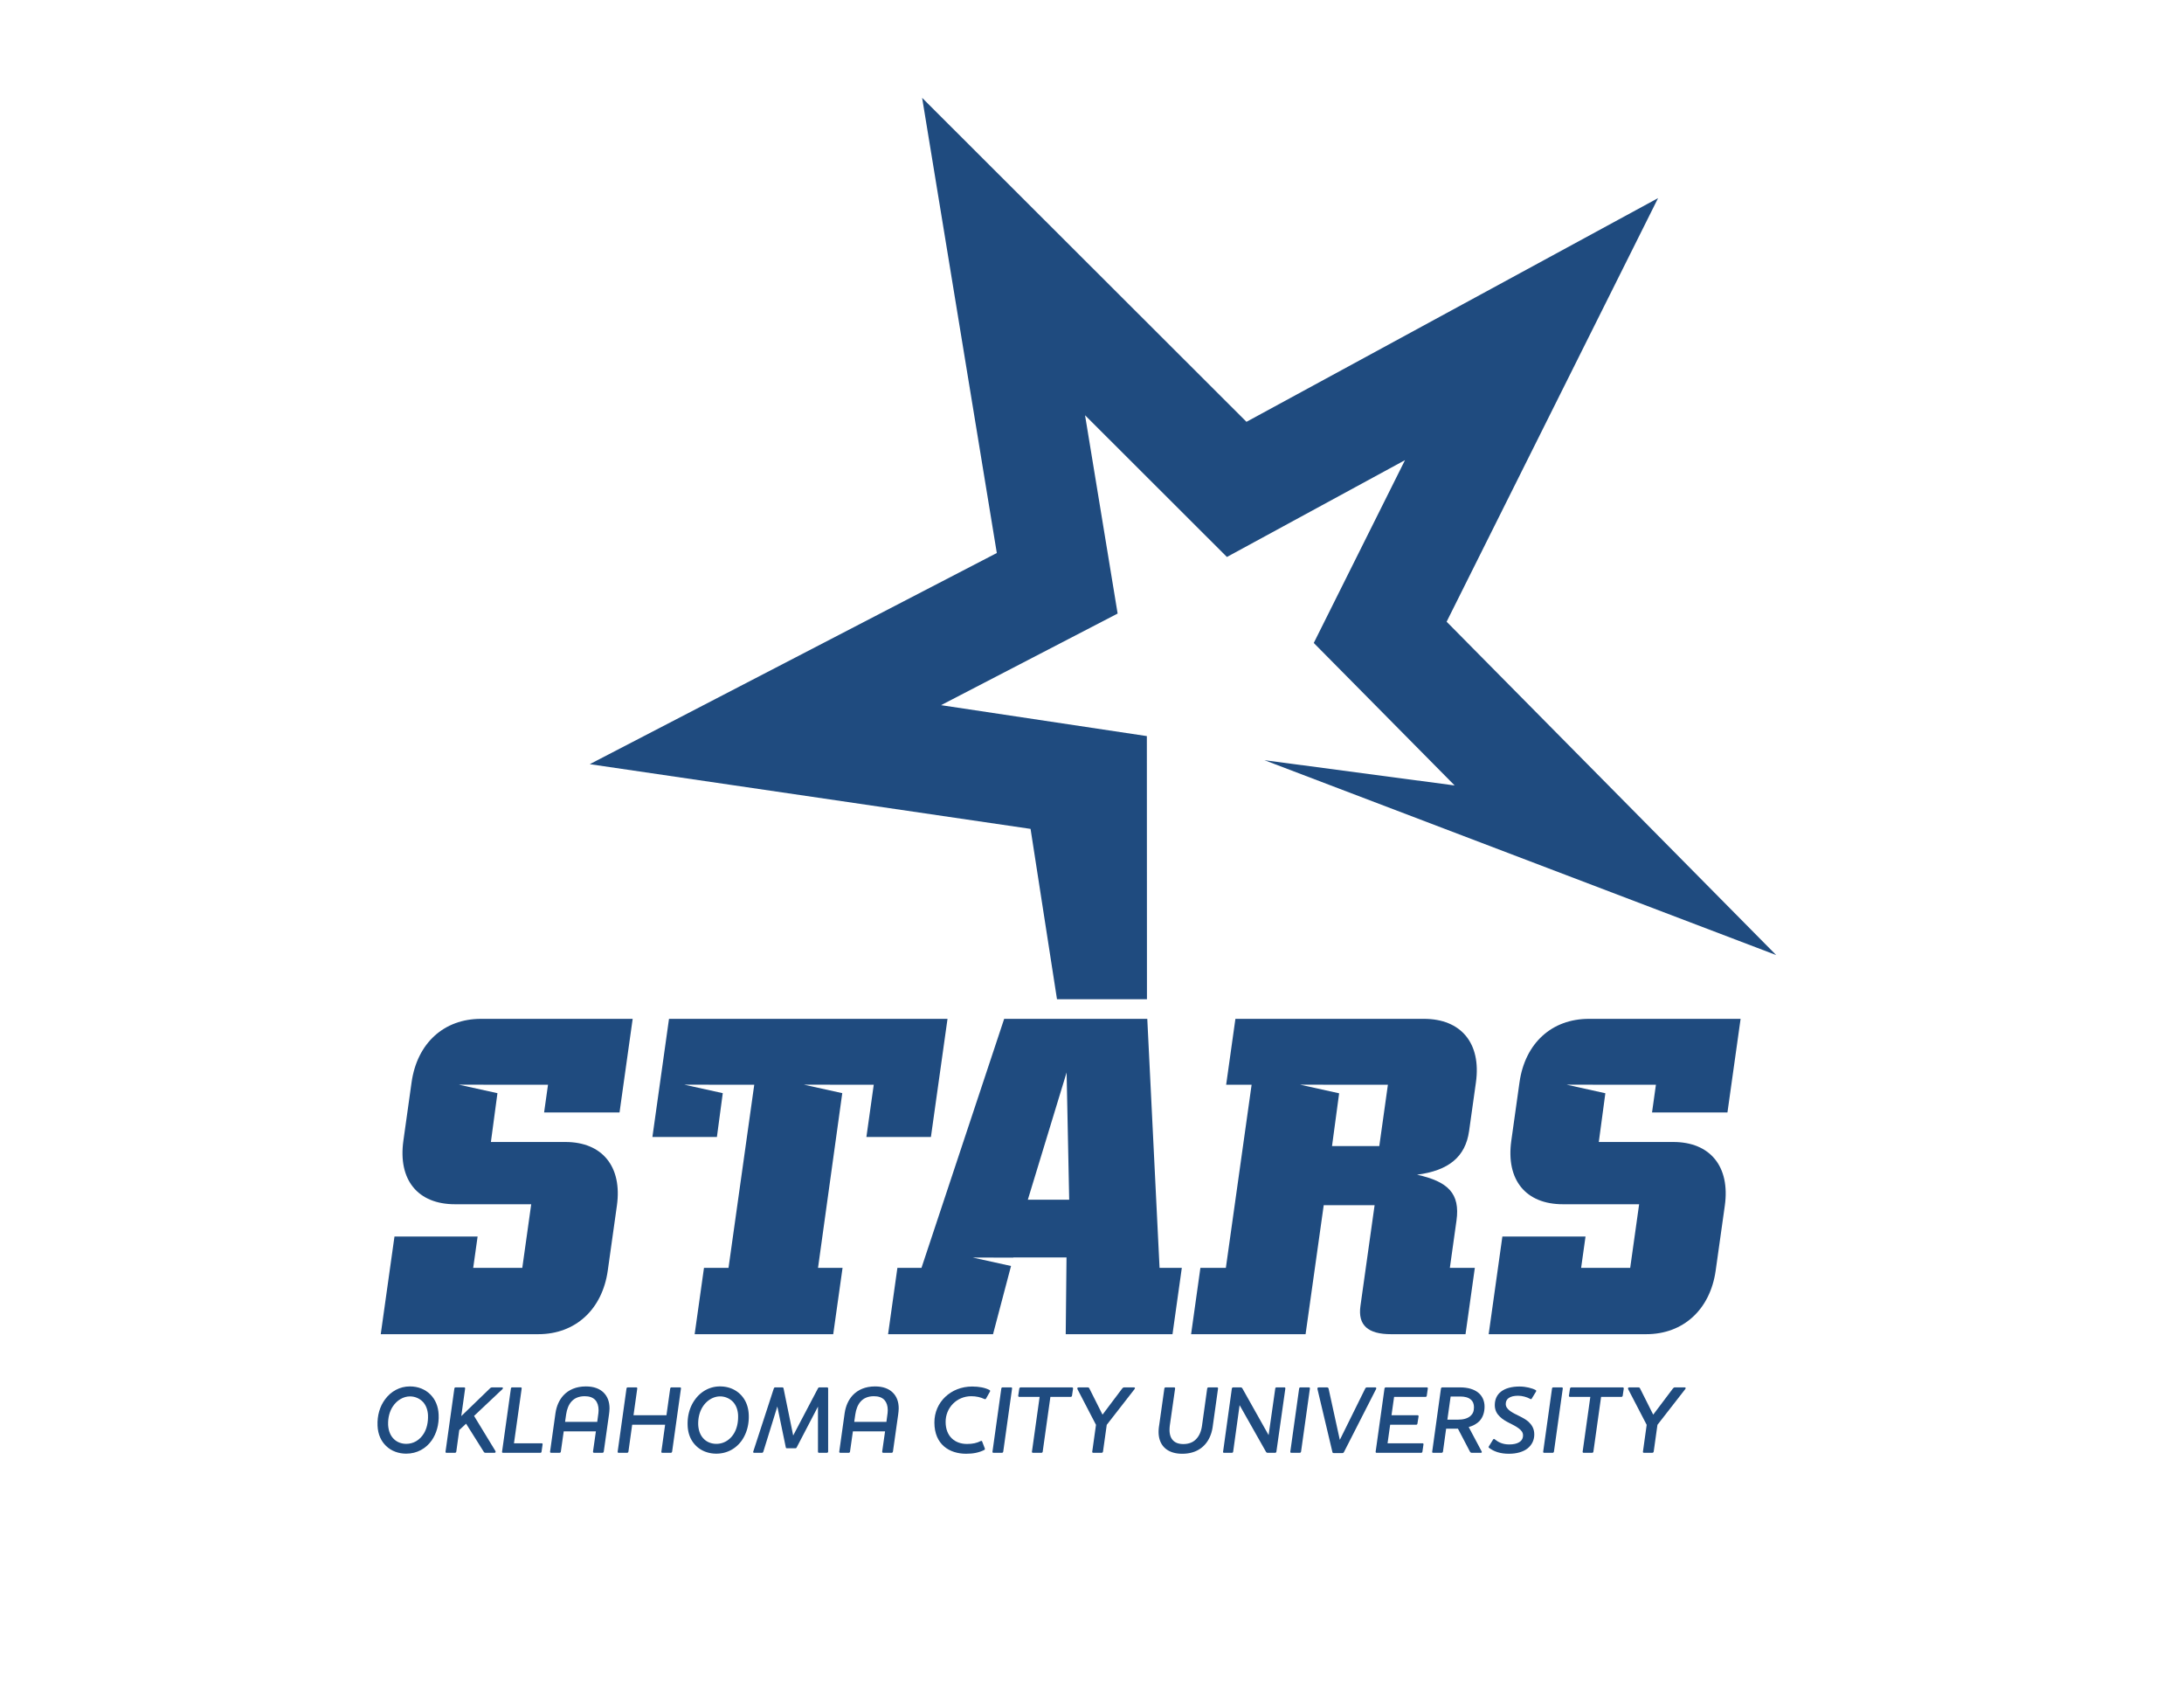 <svg xmlns="http://www.w3.org/2000/svg" height="816" width="1056" xml:space="preserve"><defs><clipPath id="a" clipPathUnits="userSpaceOnUse"><path d="M0 612h792V0H0Z"/></clipPath></defs><path style="fill:#1f4b7f;fill-opacity:1;fill-rule:nonzero;stroke:none" d="m0 0 9.586-61.78h32.632l-.036 95.432-74.657 11.219 64.056 33.226-11.817 71.92 51.46-51.399 64.591 35.115-33.089-66.304 51.106-51.68-68.995 9.165 185.617-70.676L150.916 75.134l76.702 153.64-149.305-81.139-117.645 117.498 27.088-165.076-147.649-76.586Z" transform="matrix(1.333 0 0 -1.333 498.295 400.73)"/><g clip-path="url(#a)" transform="matrix(1.333 0 0 -1.333 0 816)"><path style="fill:#1f4b7f;fill-opacity:1;fill-rule:nonzero;stroke:none" d="m0 0 4.768 33.948h-55.046c-13.344 0-23.14-8.731-25.159-23.069l-2.962-21.102c-2.018-14.338 5.326-23.067 18.676-23.067h27.688l-3.239-23.072h-17.803l1.598 11.37h-30.154l-4.981-35.428h57.18c13.349 0 23.169 8.894 25.167 23.071l3.311 23.561c1.989 14.176-5.328 23.074-18.682 23.074h-27.021l2.374 17.7-14.023 3.096 14.912-.031h17.452L-27.359 0Z" transform="translate(224.72 208.684)"/><path style="fill:#1f4b7f;fill-opacity:1;fill-rule:nonzero;stroke:none" d="m0 0-6.022-42.849h23.396l2.128 15.897-13.991 3.086 14.917-.031h10.493l-9.334-66.414h-8.899l-3.383-24.057h50.262l3.384 24.057h-8.9l8.794 63.363-13.962 3.082 14.913-.031h10.468L71.6-42.849h23.401L101.024 0Z" transform="translate(242.667 242.632)"/><path style="fill:#1f4b7f;fill-opacity:1;fill-rule:nonzero;stroke:none" d="m0 0 14.063 46.145L14.999 0Zm47.778-24.722-4.452 90.311H-8.586L-38.58-24.722h-8.735l-3.378-24.057h38.069l6.527 24.733-13.918 3.068 14.745-.033.014.076h19.285l-.284-27.844h38.728l3.38 24.057z" transform="translate(372.826 177.043)"/><path style="fill:#1f4b7f;fill-opacity:1;fill-rule:nonzero;stroke:none" d="M0 0h-17.145l2.58 19.139-14.193 3.138 14.917-.031H3.124Zm32.57 5.434 2.479 17.64c2.01 14.338-5.493 23.07-18.842 23.07h-68.395l-3.359-23.898h9.234l-9.339-66.413h-9.235l-3.376-24.058h41.526l6.584 46.798h18.455L-6.837-58.01c-.976-6.925 2.683-10.215 11.089-10.215h27.026l3.378 24.058h-9.058L28-27.031c1.395 9.895-3.112 14.175-14.305 16.651C25.11-8.904 31.244-3.957 32.57 5.434" transform="translate(500.306 196.488)"/><path style="fill:#1f4b7f;fill-opacity:1;fill-rule:nonzero;stroke:none" d="m0 0 4.77 33.948h-55.043c-13.348 0-23.145-8.731-25.163-23.069l-2.962-21.102c-2.018-14.338 5.329-23.067 18.675-23.067h27.689l-3.242-23.072h-17.8l1.597 11.37h-30.159l-4.974-35.428h57.177c13.354 0 23.17 8.894 25.164 23.071l3.317 23.561c1.986 14.176-5.328 23.074-18.678 23.074h-27.031l2.376 17.681-14.097 3.115 14.918-.031h17.523L-27.356 0Z" transform="translate(626.594 208.684)"/><path style="fill:#1f4b7f;fill-opacity:1;fill-rule:nonzero;stroke:none" d="M0 0c-1.219 1.323-2.927 2.089-4.809 2.089-2.297 0-4.704-1.325-6.235-3.695-1.116-1.707-1.777-4.006-1.672-6.689.139-2.227.871-3.832 1.951-4.946 1.22-1.287 2.926-1.878 4.634-1.878 2.577 0 4.912 1.357 6.374 3.761 1.045 1.74 1.604 4.004 1.5 6.69C1.636-2.721 1.01-1.151 0 0m3.1-13.867c-2.09-2.962-5.329-4.808-9.267-4.808-2.682 0-5.365.906-7.281 2.786-1.776 1.708-2.96 4.113-3.101 7.318-.174 3.797.871 7.105 2.717 9.579 2.126 2.926 5.364 4.704 8.989 4.704 3.031 0 5.541-1.047 7.42-2.893C4.422.975 5.469-1.466 5.608-4.496c.173-3.586-.766-6.862-2.508-9.371" transform="translate(153.499 103.61)"/><path style="fill:#1f4b7f;fill-opacity:1;fill-rule:nonzero;stroke:none" d="m0 0 10.31 9.962c.281.312.559.453.908.453h3.551c.384 0 .455-.346.141-.659L4.632.069l7.701-12.647c.207-.347.207-.73-.28-.73H8.848c-.383 0-.557.104-.729.418L1.742-2.751l-2.473-2.3-1.081-7.839c-.07-.279-.244-.418-.453-.418H-5.4c-.211 0-.348.139-.315.418l3.206 22.888c.035.245.208.417.419.417h3.135c.244 0 .384-.172.346-.417z" transform="translate(167.32 98.557)"/><path style="fill:#1f4b7f;fill-opacity:1;fill-rule:nonzero;stroke:none" d="M0 0a.333.333 0 0 0 .313-.384L-.07-3.031c-.036-.28-.21-.418-.417-.418h-13.587c-.211 0-.384.173-.314.418l3.203 22.887c.038.246.211.417.421.417h3.135c.243 0 .383-.171.347-.417L-10.07 0Z" transform="translate(196.505 88.698)"/><path style="fill:#1f4b7f;fill-opacity:1;fill-rule:nonzero;stroke:none" d="M0 0h11.671l.277 2.09c.106.728.211 1.429.211 2.124 0 1.601-.418 2.823-1.186 3.692-.87.943-2.159 1.398-3.831 1.398-2.126 0-3.727-.7-4.843-1.955C1.292 6.199.663 4.599.384 2.683Zm10.139-10.767 1.045 7.319H-.488L-1.533-10.8c-.033-.245-.207-.418-.454-.418h-3.097c-.248 0-.384.173-.351.418l1.953 13.933c.381 2.616 1.359 4.81 2.89 6.481 1.884 2.019 4.599 3.24 8.152 3.24 2.823 0 5.017-.802 6.481-2.3C15.4 9.196 16.13 7.279 16.13 4.877c0-.663-.103-1.532-.209-2.335l-1.88-13.309c-.036-.278-.243-.451-.454-.451h-3.1c-.21 0-.384.173-.348.451" transform="translate(204.964 96.467)"/><path style="fill:#1f4b7f;fill-opacity:1;fill-rule:nonzero;stroke:none" d="M0 0c-.071-.279-.244-.418-.452-.418h-3.137c-.206 0-.383.139-.313.418l1.359 9.753h-11.95L-15.85 0c-.072-.279-.245-.418-.455-.418h-3.135c-.208 0-.347.139-.313.418l3.204 22.888c.037.245.211.417.421.417h3.134c.243 0 .384-.172.348-.417l-1.359-9.686h11.948l1.36 9.686c.036.245.209.417.453.417h3.137c.209 0 .348-.172.312-.417z" transform="translate(243.799 85.667)"/><path style="fill:#1f4b7f;fill-opacity:1;fill-rule:nonzero;stroke:none" d="M0 0a6.482 6.482 0 0 1-4.81 2.089c-2.296 0-4.703-1.325-6.234-3.695-1.116-1.707-1.777-4.006-1.673-6.689.139-2.227.871-3.832 1.952-4.946 1.218-1.287 2.924-1.878 4.633-1.878 2.577 0 4.91 1.357 6.376 3.761 1.045 1.74 1.602 4.004 1.497 6.69C1.635-2.721 1.008-1.151 0 0m3.102-13.867c-2.094-2.962-5.332-4.808-9.269-4.808-2.681 0-5.365.906-7.281 2.786-1.776 1.708-2.961 4.113-3.101 7.318-.173 3.797.872 7.105 2.717 9.579 2.126 2.926 5.367 4.704 8.989 4.704 3.031 0 5.539-1.047 7.42-2.893C4.422.975 5.467-1.466 5.608-4.496c.174-3.586-.765-6.862-2.506-9.371" transform="translate(265.982 103.61)"/><path style="fill:#1f4b7f;fill-opacity:1;fill-rule:nonzero;stroke:none" d="M0 0c.104.209.245.417.522.417h2.857c.21 0 .348-.172.348-.417v-22.888c0-.279-.245-.418-.452-.418H.382c-.208 0-.347.139-.347.418v16.336l-7.7-14.767c-.139-.281-.278-.349-.523-.349h-3.099c-.174 0-.315.105-.348.349l-3.066 14.804-5.087-16.408c-.071-.21-.244-.383-.455-.383h-2.89c-.244 0-.418.173-.314.418L-15.99 0c.069.245.244.417.45.417h2.754c.211 0 .28-.208.348-.417l3.483-17.036z" transform="translate(296.665 108.555)"/><path style="fill:#1f4b7f;fill-opacity:1;fill-rule:nonzero;stroke:none" d="M0 0h11.672l.278 2.09c.106.728.21 1.429.21 2.124 0 1.601-.418 2.823-1.185 3.692-.872.943-2.159 1.398-3.831 1.398-2.126 0-3.729-.7-4.843-1.955C1.291 6.199.665 4.599.384 2.683Zm10.14-10.767 1.045 7.319H-.487L-1.532-10.8c-.034-.245-.21-.418-.453-.418h-3.101c-.244 0-.382.173-.348.418l1.953 13.933c.382 2.616 1.358 4.81 2.89 6.481 1.882 2.019 4.6 3.24 8.151 3.24 2.824 0 5.017-.802 6.482-2.3 1.359-1.358 2.089-3.275 2.089-5.677 0-.663-.104-1.532-.209-2.335l-1.88-13.309c-.037-.278-.243-.451-.453-.451h-3.102c-.208 0-.384.173-.347.451" transform="translate(309.855 96.467)"/><path style="fill:#1f4b7f;fill-opacity:1;fill-rule:nonzero;stroke:none" d="M0 0c-.033 7.388 5.958 13.064 13.692 13.064 2.648 0 4.74-.455 6.272-1.254.314-.174.314-.381.173-.626l-1.391-2.473c-.176-.279-.351-.279-.629-.175-1.324.627-2.926 1.013-4.739 1.013-5.294 0-9.336-4.219-9.302-9.343 0-5.26 3.414-7.977 7.735-7.977 2.124 0 3.624.354 4.949 1.046.31.108.45.108.557-.135l.975-2.545c.07-.245 0-.452-.244-.56-1.951-.973-4.041-1.355-6.551-1.355C5.472-11.32 0-7.979 0 0" transform="translate(338.932 96.222)"/><path style="fill:#1f4b7f;fill-opacity:1;fill-rule:nonzero;stroke:none" d="M0 0c-.069-.279-.244-.418-.453-.418h-3.135c-.209 0-.348.139-.313.418l3.204 22.888c.037.245.21.417.419.417h3.135c.244 0 .384-.172.348-.417z" transform="translate(363.902 85.667)"/><path style="fill:#1f4b7f;fill-opacity:1;fill-rule:nonzero;stroke:none" d="M0 0a.387.387 0 0 0 .384-.453L0-3.03a.488.488 0 0 0-.488-.417h-7.349l-2.79-19.858c-.034-.279-.245-.418-.488-.418h-3.065c-.209 0-.383.139-.347.418l2.785 19.858h-7.385c-.242 0-.383.174-.383.417l.383 2.577c.071.281.277.453.523.453Z" transform="translate(388.844 108.972)"/><path style="fill:#1f4b7f;fill-opacity:1;fill-rule:nonzero;stroke:none" d="M0 0c.213.281.421.453.77.453h3.516c.454 0 .489-.346.175-.697L-5.572-13.132l-1.36-9.72c-.068-.245-.242-.418-.488-.418h-3.062c-.247 0-.42.173-.352.418l1.36 9.72-6.691 12.888c-.173.351-.101.697.384.697h3.275c.383 0 .524-.141.664-.453l4.737-9.439z" transform="translate(407.02 108.519)"/><path style="fill:#1f4b7f;fill-opacity:1;fill-rule:nonzero;stroke:none" d="M0 0c.068.281.246.453.452.453h3.137c.244 0 .382-.172.348-.453L1.985-13.936c-.382-2.577-1.358-4.804-2.89-6.446-1.88-2.051-4.599-3.235-8.153-3.235-2.823 0-5.017.799-6.479 2.262-1.36 1.358-2.09 3.312-2.09 5.678 0 .7.069 1.535.21 2.37L-15.537 0c.033.281.242.453.452.453h3.103c.208 0 .382-.172.343-.453l-1.844-12.89a14.4 14.4 0 0 1-.173-2.087c0-1.605.418-2.858 1.184-3.694.872-.977 2.16-1.429 3.831-1.429 2.128 0 3.73.731 4.81 1.986 1.046 1.149 1.671 2.716 1.951 4.634z" transform="translate(437.877 108.519)"/><path style="fill:#1f4b7f;fill-opacity:1;fill-rule:nonzero;stroke:none" d="M0 0c0 .281.245.453.45.453h2.859c.243 0 .383-.172.35-.453L.417-22.852a.463.463 0 0 0-.487-.418h-2.579c-.348 0-.557.069-.765.452l-9.512 16.827-2.335-16.861c-.068-.314-.242-.418-.486-.418h-2.858c-.207 0-.384.139-.312.418L-15.747 0c.069.312.278.453.486.453h2.65c.382 0 .556-.141.733-.453l9.471-16.86z" transform="translate(462.568 108.519)"/><path style="fill:#1f4b7f;fill-opacity:1;fill-rule:nonzero;stroke:none" d="M0 0c-.07-.279-.244-.418-.456-.418h-3.133c-.208 0-.349.139-.312.418l3.203 22.888c.036.245.212.417.419.417h3.136c.244 0 .382-.172.349-.417z" transform="translate(471.932 85.667)"/><path style="fill:#1f4b7f;fill-opacity:1;fill-rule:nonzero;stroke:none" d="M0 0c-.174-.346-.348-.451-.662-.451h-3.032c-.348 0-.522.105-.558.451l-5.4 22.753c-.068.346.037.624.422.624h2.993c.348 0 .556-.172.627-.486l4.042-18.465h.07l9.13 18.465c.138.314.345.486.694.486h2.998c.344 0 .449-.278.276-.624z" transform="translate(487.536 85.595)"/><path style="fill:#1f4b7f;fill-opacity:1;fill-rule:nonzero;stroke:none" d="M0 0a.438.438 0 0 0-.417-.381h-11.428l-.941-6.655h9.477c.209 0 .35-.175.35-.384l-.422-2.647a.478.478 0 0 0-.45-.418h-9.442l-.942-6.722H-1.53c.207 0 .38-.177.346-.384l-.385-2.647a.448.448 0 0 0-.452-.418H-18.22c-.209 0-.347.173-.315.418l3.207 22.887c.036.209.242.417.453.417H.07c.208 0 .349-.171.315-.417z" transform="translate(517.523 105.905)"/><path style="fill:#1f4b7f;fill-opacity:1;fill-rule:nonzero;stroke:none" d="M0 0c-.836.733-2.091 1.115-3.833 1.115h-3.484l-1.184-8.396h3.868c1.811 0 3.447.384 4.528 1.359.803.698 1.254 1.671 1.254 3.1C1.149-1.604.8-.661 0 0m3.309-7.593C2.229-8.813.766-9.544-.768-9.965L3.9-18.742c.174-.279.106-.557-.209-.557H.348c-.244 0-.487.104-.662.418l-4.356 8.324h-4.282l-1.151-8.324c-.072-.279-.278-.418-.488-.418h-3.102c-.209 0-.38.139-.312.418l3.169 22.852c.071.281.245.453.455.453h6.443c2.995 0 5.124-.732 6.55-1.845C4.248 1.291 4.984-.56 4.984-2.545c0-2.191-.665-3.865-1.675-5.048" transform="translate(533.505 104.548)"/><path style="fill:#1f4b7f;fill-opacity:1;fill-rule:nonzero;stroke:none" d="M0 0c-.139-.207-.312-.207-.523-.068-1.184.664-2.891 1.149-4.388 1.149-1.533 0-2.718-.278-3.519-.905-.628-.452-.975-1.185-.975-2.092 0-1.007.625-1.812 1.602-2.543 2.02-1.46 4.596-2.123 6.656-3.901 1.18-1.114 2.09-2.474 2.09-4.596 0-2.057-.871-3.869-2.545-5.158-1.534-1.152-3.799-1.845-6.656-1.845-3.099 0-5.362.766-7.175 2.122-.243.176-.243.352-.071.594l1.533 2.472c.174.209.385.246.593.037 1.253-1.012 2.822-1.848 5.227-1.848 1.462 0 2.716.243 3.623.803.872.523 1.392 1.355 1.392 2.472 0 1.081-.557 1.812-1.635 2.612-2.059 1.533-4.775 2.23-6.727 4.146-1.078 1.013-1.88 2.335-1.88 4.216 0 2.197.836 3.8 2.264 4.914 1.601 1.252 3.972 1.845 6.689 1.845 2.301 0 4.599-.593 5.888-1.288.21-.141.244-.315.105-.557z" transform="translate(555.583 104.86)"/><path style="fill:#1f4b7f;fill-opacity:1;fill-rule:nonzero;stroke:none" d="M0 0c-.068-.279-.242-.418-.452-.418h-3.137c-.208 0-.345.139-.312.418l3.204 22.888c.036.245.21.417.422.417h3.132c.243 0 .383-.172.349-.417z" transform="translate(563.657 85.667)"/><path style="fill:#1f4b7f;fill-opacity:1;fill-rule:nonzero;stroke:none" d="M0 0a.387.387 0 0 0 .383-.453L0-3.03a.488.488 0 0 0-.489-.417h-7.349l-2.79-19.858c-.032-.279-.244-.418-.487-.418h-3.066c-.208 0-.382.139-.348.418l2.785 19.858h-7.381c-.245 0-.386.174-.386.417l.386 2.577c.068.281.275.453.519.453Z" transform="translate(588.6 108.972)"/><path style="fill:#1f4b7f;fill-opacity:1;fill-rule:nonzero;stroke:none" d="M0 0c.207.281.419.453.765.453h3.517c.454 0 .488-.346.176-.697L-5.575-13.132l-1.361-9.72c-.068-.245-.242-.418-.484-.418h-3.066c-.243 0-.421.173-.349.418l1.356 9.72-6.689 12.888c-.174.351-.102.697.383.697h3.275c.384 0 .525-.141.662-.453l4.738-9.439z" transform="translate(606.778 108.519)"/></g></svg>